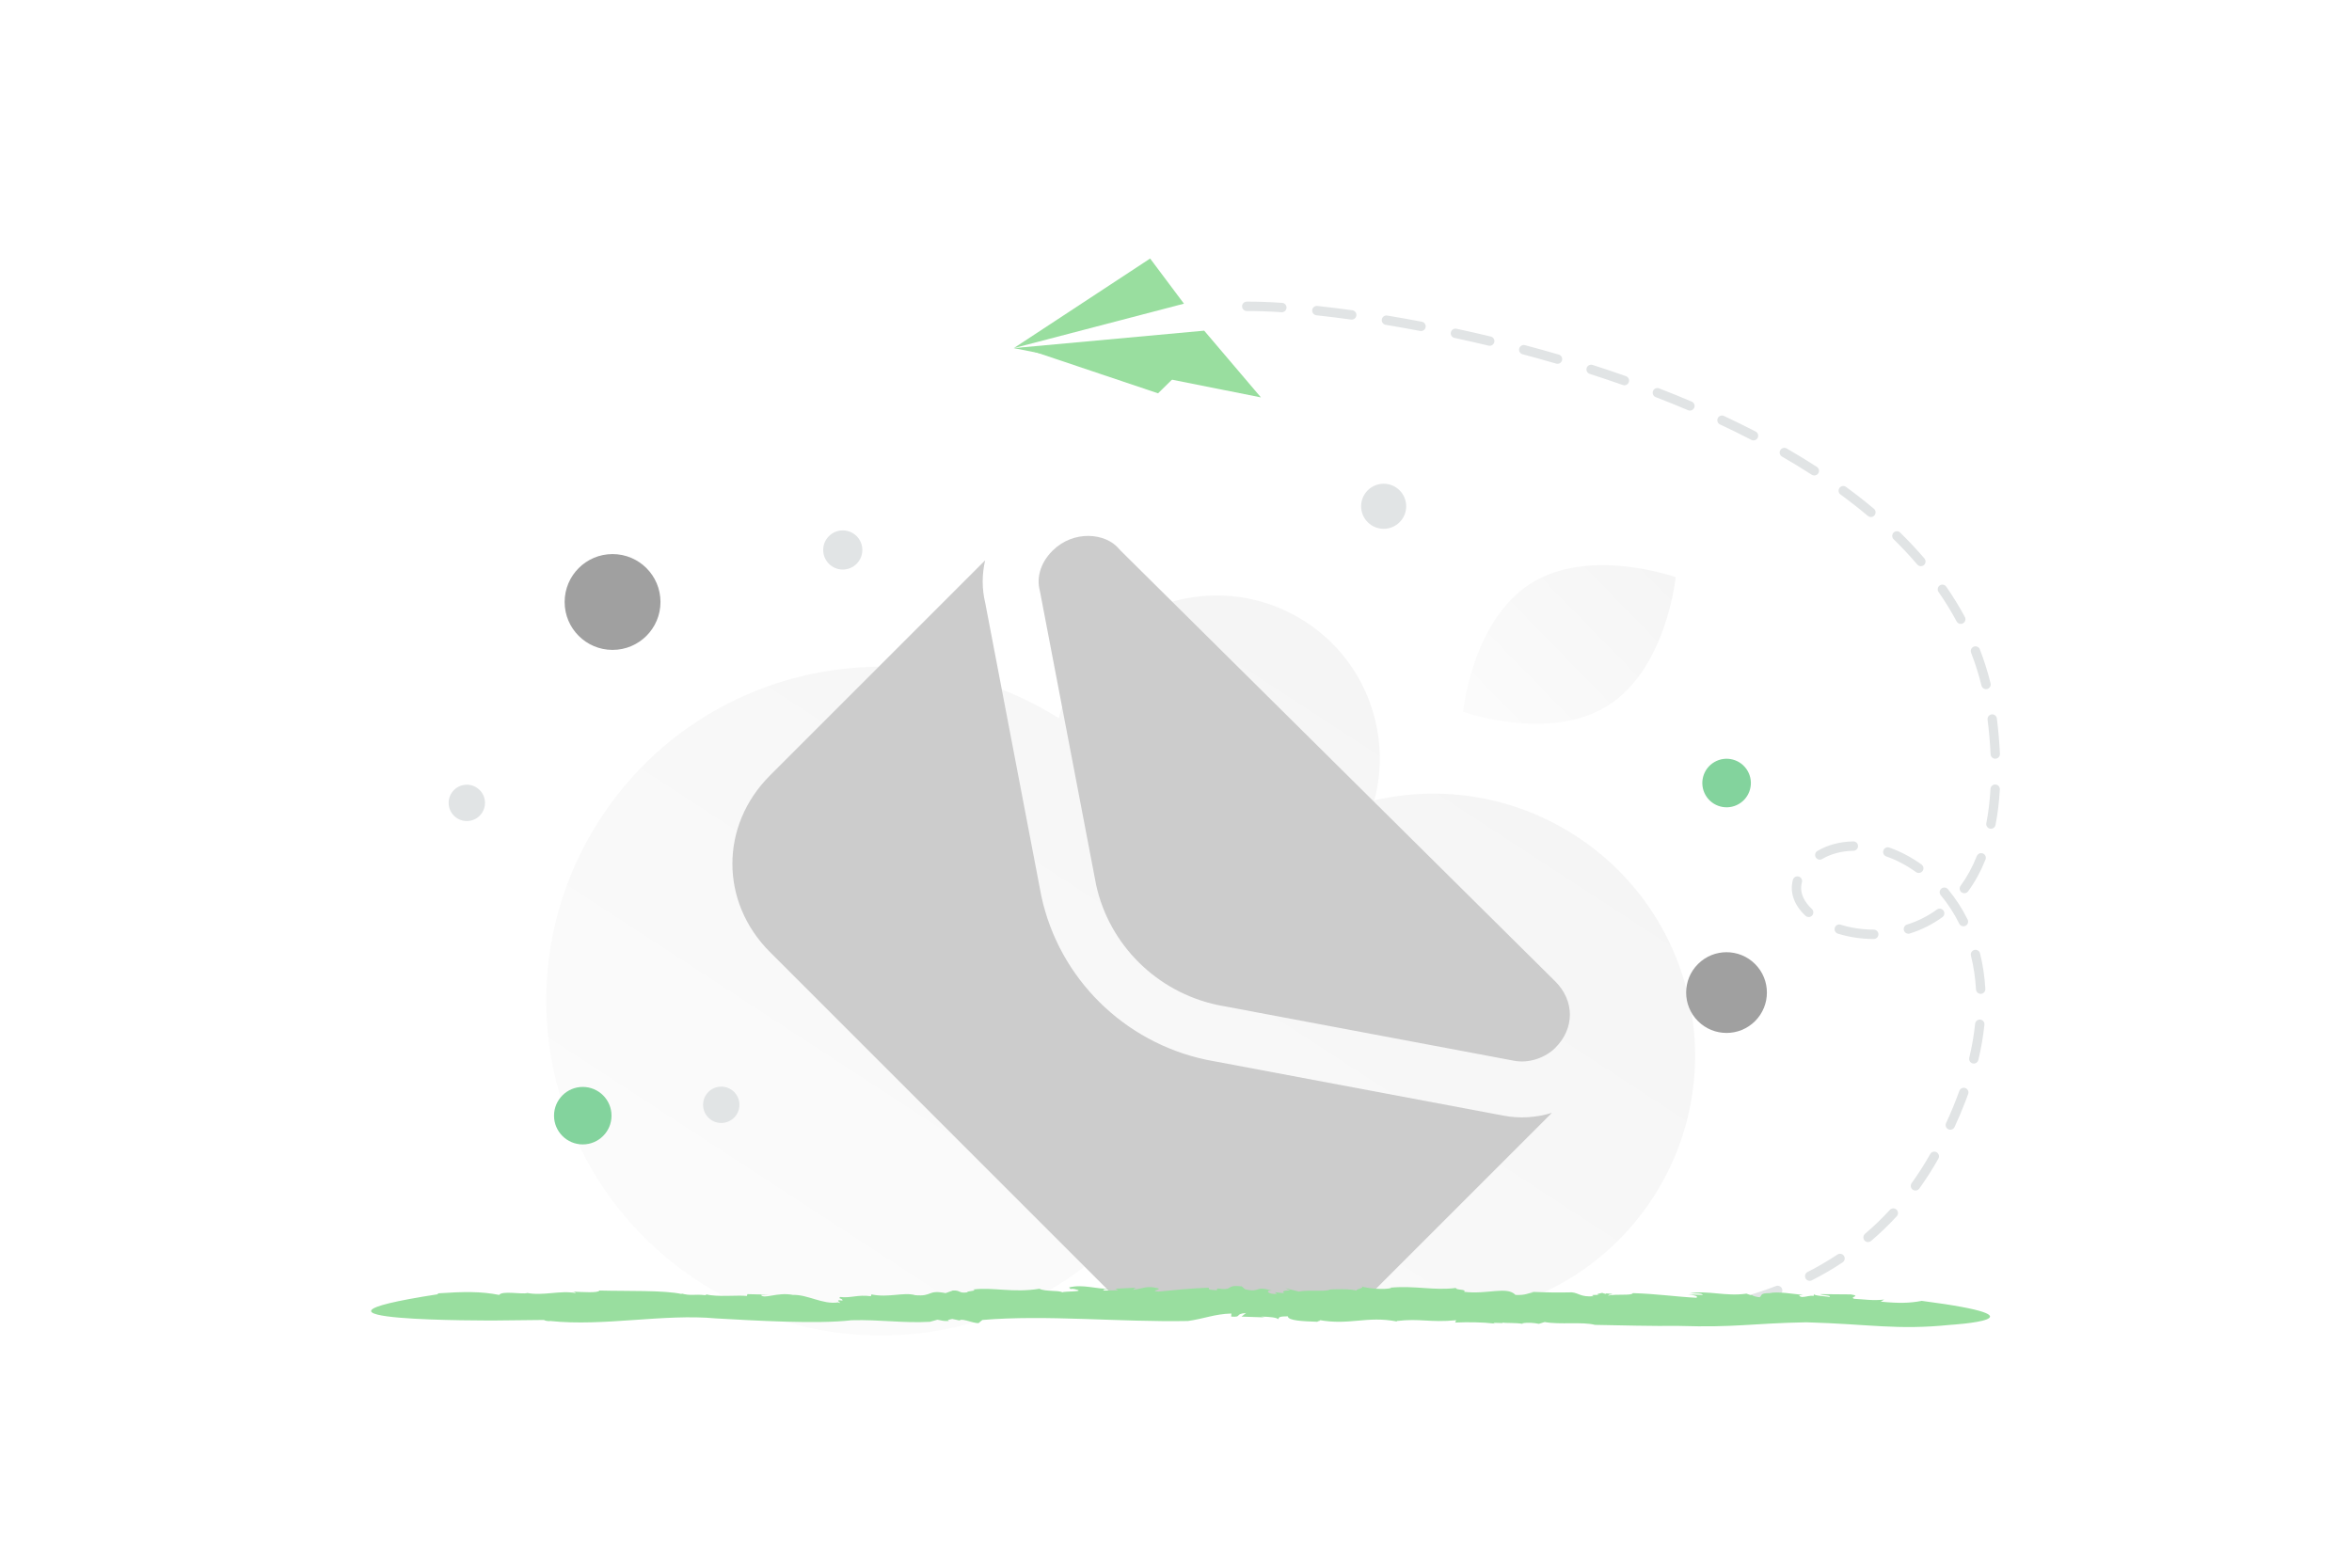 <svg width="900" height="600" viewBox="0 0 900 600" fill="none" xmlns="http://www.w3.org/2000/svg">
<g id="9 1">
<g id="Group">
<path id="Vector" d="M0 0H900V600H0V0Z" fill="white"/>
<path id="Vector_2" d="M603.956 320.563C580.052 304.64 551.802 300.344 525.892 306.323C532.574 281.228 522.997 253.585 500.174 238.383C471.499 219.283 432.774 227.025 413.691 255.674C409.782 261.546 406.894 268.037 405.151 274.873C346.608 238.013 269.031 254.307 230.486 312.176C191.316 370.982 207.279 450.43 266.141 489.637C325.003 528.844 404.467 512.958 443.636 454.152C447.489 448.358 450.872 442.265 453.752 435.932C460.609 456.144 473.934 474.332 493.083 487.087C539.11 517.745 601.251 505.322 631.88 459.338C662.508 413.355 649.983 351.221 603.956 320.563ZM462.519 352.517C462.218 353.004 461.942 353.486 461.657 353.984C461.54 353.47 461.407 352.946 461.29 352.432C461.698 352.475 462.106 352.517 462.519 352.517V352.517Z" fill="url(#paint0_linear_15_22)"/>
<path id="Vector_3" d="M615.33 270.007C592.875 284.233 559.861 272.413 559.861 272.413C559.861 272.413 563.276 237.535 585.746 223.325C608.201 209.1 641.201 220.904 641.201 220.904C641.201 220.904 637.786 255.782 615.33 270.007Z" fill="url(#paint1_linear_15_22)"/>
<path id="Vector_4" d="M560.159 499.8C559.739 499.634 559.397 499.316 559.2 498.909C559.004 498.502 558.969 498.036 559.101 497.604C559.233 497.172 559.524 496.806 559.914 496.578C560.304 496.35 560.766 496.278 561.207 496.376C565.555 497.372 569.931 498.245 574.328 498.994C574.56 499.034 574.782 499.119 574.981 499.245C575.18 499.371 575.352 499.534 575.488 499.727C575.623 499.919 575.72 500.136 575.772 500.366C575.823 500.595 575.829 500.833 575.789 501.065C575.707 501.533 575.444 501.95 575.056 502.224C574.668 502.499 574.188 502.609 573.719 502.53C569.254 501.768 564.811 500.883 560.395 499.875C560.316 499.852 560.236 499.83 560.159 499.8V499.8ZM586.709 504.382C586.302 504.224 585.966 503.923 585.765 503.535C585.564 503.147 585.512 502.7 585.617 502.276C585.722 501.852 585.978 501.481 586.338 501.233C586.697 500.984 587.134 500.875 587.568 500.926C592.01 501.455 596.485 501.876 600.877 502.177C601.35 502.211 601.791 502.43 602.104 502.788C602.416 503.145 602.574 503.611 602.544 504.085C602.512 504.56 602.293 505.002 601.936 505.315C601.578 505.629 601.111 505.788 600.636 505.757C596.179 505.456 591.643 505.027 587.141 504.491C586.994 504.469 586.849 504.433 586.709 504.382V504.382ZM613.557 506.176C613.166 506.024 612.84 505.739 612.637 505.371C612.434 505.004 612.367 504.577 612.446 504.164C612.526 503.752 612.748 503.381 613.073 503.115C613.399 502.85 613.807 502.707 614.227 502.712C618.677 502.769 623.128 502.693 627.574 502.483C627.809 502.472 628.044 502.507 628.265 502.587C628.487 502.666 628.69 502.789 628.864 502.947C629.038 503.106 629.179 503.297 629.279 503.51C629.379 503.723 629.435 503.954 629.446 504.189C629.492 505.179 628.729 506.019 627.74 506.067C623.31 506.282 618.749 506.358 614.178 506.294C613.965 506.296 613.754 506.256 613.557 506.176V506.176ZM640.421 504.875C640.114 504.758 639.846 504.558 639.646 504.298C639.445 504.038 639.32 503.728 639.285 503.402C639.258 503.168 639.278 502.931 639.343 502.705C639.408 502.479 639.516 502.268 639.663 502.083C639.81 501.899 639.991 501.746 640.197 501.632C640.403 501.518 640.629 501.445 640.863 501.419C645.344 500.903 649.773 500.229 654.03 499.418C654.261 499.373 654.499 499.374 654.73 499.422C654.961 499.469 655.18 499.562 655.374 499.695C655.569 499.828 655.735 499.998 655.864 500.195C655.992 500.393 656.08 500.614 656.122 500.846C656.212 501.313 656.112 501.796 655.846 502.19C655.579 502.584 655.167 502.855 654.7 502.945C650.249 503.792 645.768 504.475 641.267 504.99C640.98 505.015 640.691 504.975 640.421 504.875V504.875ZM666.812 499.783C666.55 499.684 666.315 499.524 666.127 499.316C665.939 499.109 665.802 498.859 665.729 498.589C665.602 498.13 665.663 497.639 665.897 497.224C666.131 496.809 666.52 496.504 666.979 496.375C671.243 495.183 675.449 493.791 679.582 492.204C680.026 492.035 680.519 492.048 680.953 492.242C681.387 492.435 681.727 492.793 681.898 493.236C682.25 494.159 681.788 495.196 680.864 495.557C676.626 497.184 672.314 498.61 667.941 499.83C667.57 499.938 667.173 499.922 666.812 499.783V499.783ZM691.844 490.096C691.429 489.938 691.089 489.63 690.891 489.233C690.676 488.808 690.638 488.315 690.786 487.863C690.934 487.41 691.255 487.035 691.68 486.819C695.61 484.813 699.424 482.588 703.105 480.155C703.301 480.025 703.521 479.934 703.752 479.889C703.984 479.844 704.221 479.845 704.452 479.891C704.683 479.938 704.903 480.03 705.098 480.161C705.293 480.293 705.461 480.462 705.591 480.658C705.853 481.055 705.947 481.541 705.853 482.007C705.758 482.474 705.482 482.884 705.086 483.148C701.292 485.659 697.36 487.954 693.308 490.022C693.082 490.134 692.835 490.198 692.584 490.211C692.332 490.224 692.08 490.184 691.844 490.096V490.096ZM714.167 475.256C713.877 475.144 713.621 474.958 713.425 474.717C713.229 474.475 713.098 474.187 713.047 473.881C712.995 473.574 713.024 473.259 713.131 472.967C713.238 472.675 713.419 472.416 713.656 472.215C717.008 469.357 720.183 466.299 723.165 463.057C723.324 462.884 723.516 462.743 723.73 462.644C723.943 462.545 724.174 462.489 724.409 462.479C724.645 462.469 724.879 462.505 725.101 462.586C725.322 462.667 725.525 462.791 725.698 462.95C725.871 463.109 726.012 463.301 726.111 463.515C726.21 463.728 726.266 463.959 726.276 464.194C726.286 464.43 726.25 464.664 726.169 464.886C726.088 465.107 725.964 465.31 725.805 465.483C722.725 468.835 719.443 471.995 715.978 474.946C715.448 475.386 714.754 475.481 714.167 475.256ZM732.309 455.543C732.053 455.445 731.823 455.289 731.636 455.087C731.45 454.886 731.312 454.644 731.234 454.381C731.156 454.118 731.139 453.841 731.185 453.57C731.231 453.3 731.338 453.043 731.499 452.821C734.073 449.242 736.446 445.524 738.608 441.682C738.723 441.476 738.877 441.295 739.062 441.149C739.248 441.003 739.46 440.896 739.687 440.833C739.914 440.769 740.152 440.752 740.386 440.781C740.62 440.81 740.845 440.886 741.05 441.003C741.255 441.119 741.436 441.274 741.582 441.46C741.727 441.645 741.835 441.858 741.898 442.085C741.961 442.312 741.979 442.55 741.951 442.784C741.922 443.018 741.848 443.245 741.732 443.45C739.504 447.41 737.058 451.243 734.404 454.931C734.168 455.246 733.837 455.477 733.459 455.587C733.081 455.697 732.677 455.682 732.309 455.543ZM745.661 432.258L745.542 432.212C745.328 432.113 745.136 431.973 744.977 431.799C744.818 431.626 744.694 431.422 744.614 431.201C744.533 430.98 744.497 430.745 744.507 430.51C744.518 430.274 744.574 430.043 744.674 429.83C746.54 425.811 748.229 421.712 749.735 417.545C749.81 417.318 749.93 417.109 750.088 416.93C750.245 416.75 750.437 416.604 750.652 416.499C750.866 416.395 751.1 416.335 751.338 416.322C751.577 416.309 751.815 416.344 752.04 416.425C752.265 416.506 752.471 416.63 752.647 416.792C752.823 416.954 752.964 417.149 753.064 417.366C753.163 417.583 753.218 417.818 753.225 418.057C753.232 418.296 753.191 418.533 753.105 418.756C752.766 419.703 752.403 420.672 752.035 421.632C750.771 424.915 749.398 428.155 747.919 431.347C747.726 431.755 747.386 432.074 746.968 432.243C746.55 432.412 746.083 432.417 745.661 432.258ZM754.643 406.936C754.238 406.779 753.904 406.48 753.702 406.095C753.5 405.711 753.444 405.266 753.544 404.843C754.6 400.434 755.356 396.054 755.788 391.832C755.836 391.359 756.07 390.925 756.437 390.625C756.805 390.324 757.277 390.182 757.75 390.229C757.984 390.253 758.211 390.324 758.418 390.436C758.625 390.548 758.808 390.7 758.956 390.883C759.104 391.066 759.215 391.276 759.281 391.502C759.348 391.727 759.37 391.964 759.345 392.198C758.892 396.582 758.11 401.112 757.019 405.677C756.908 406.139 756.618 406.539 756.213 406.787C755.808 407.036 755.32 407.114 754.858 407.003C754.793 406.985 754.713 406.963 754.643 406.936V406.936ZM757.269 380.264C756.947 380.139 756.668 379.924 756.465 379.646C756.262 379.367 756.143 379.035 756.123 378.691C755.868 374.23 755.22 369.874 754.186 365.749C754.07 365.288 754.141 364.799 754.385 364.391C754.629 363.982 755.025 363.688 755.486 363.571C755.714 363.513 755.951 363.501 756.184 363.535C756.417 363.569 756.64 363.649 756.842 363.769C757.044 363.89 757.22 364.049 757.36 364.238C757.501 364.427 757.602 364.642 757.659 364.87C758.747 369.209 759.431 373.787 759.702 378.479C759.716 378.714 759.683 378.95 759.605 379.172C759.528 379.394 759.407 379.599 759.25 379.775C759.093 379.951 758.904 380.094 758.691 380.197C758.479 380.299 758.249 380.359 758.014 380.372C757.75 380.392 757.5 380.352 757.269 380.264V380.264ZM703.144 357.286C702.719 357.123 702.372 356.803 702.175 356.393C701.977 355.982 701.944 355.512 702.081 355.078C702.223 354.624 702.539 354.244 702.961 354.023C703.382 353.802 703.875 353.757 704.329 353.899C708.295 355.145 712.688 355.8 717.031 355.793C717.5 355.805 717.946 355.999 718.273 356.335C718.6 356.671 718.783 357.122 718.782 357.591C718.782 358.06 718.597 358.51 718.269 358.845C717.941 359.18 717.495 359.374 717.026 359.384C712.323 359.39 707.561 358.673 703.248 357.326C703.216 357.306 703.172 357.297 703.144 357.286ZM691.464 350.865C691.252 350.782 691.056 350.66 690.887 350.507C686.485 346.401 684.767 341.507 686.06 336.731C686.184 336.273 686.484 335.882 686.896 335.645C687.307 335.408 687.795 335.344 688.254 335.466C688.481 335.528 688.694 335.634 688.88 335.778C689.066 335.922 689.222 336.101 689.339 336.306C689.456 336.51 689.531 336.736 689.561 336.969C689.59 337.203 689.573 337.44 689.511 337.667C688.323 342.066 690.927 345.652 693.319 347.887C693.623 348.169 693.819 348.549 693.874 348.96C693.929 349.371 693.839 349.789 693.619 350.141C693.4 350.493 693.065 350.758 692.672 350.89C692.278 351.022 691.851 351.013 691.464 350.865V350.865ZM729.618 357.25C729.364 357.154 729.136 357.001 728.951 356.803C728.765 356.605 728.628 356.367 728.548 356.108C728.407 355.654 728.452 355.162 728.672 354.741C728.892 354.32 729.27 354.002 729.723 353.858C733.824 352.575 737.689 350.633 741.166 348.109C741.356 347.97 741.572 347.87 741.801 347.815C742.03 347.76 742.267 347.751 742.5 347.787C742.733 347.824 742.956 347.907 743.156 348.03C743.357 348.153 743.531 348.315 743.669 348.506C743.807 348.697 743.907 348.913 743.962 349.142C744.017 349.372 744.026 349.609 743.989 349.842C743.952 350.075 743.869 350.298 743.746 350.499C743.622 350.7 743.461 350.875 743.27 351.013C739.48 353.768 735.265 355.885 730.793 357.282C730.398 357.412 729.982 357.389 729.618 357.25ZM750.671 354.388C750.251 354.227 749.907 353.915 749.707 353.512C747.787 349.616 745.413 345.96 742.636 342.621C742.485 342.44 742.371 342.232 742.301 342.007C742.231 341.782 742.206 341.546 742.227 341.311C742.249 341.077 742.316 340.849 742.426 340.641C742.535 340.432 742.685 340.247 742.866 340.097C743.046 339.946 743.255 339.833 743.479 339.763C743.703 339.692 743.939 339.667 744.173 339.688C744.407 339.709 744.634 339.776 744.843 339.885C745.051 339.994 745.235 340.143 745.386 340.323C748.34 343.882 750.867 347.774 752.916 351.921C753.355 352.805 752.996 353.889 752.106 354.327C751.636 354.549 751.119 354.56 750.671 354.388ZM695.702 328.901C695.387 328.779 695.113 328.57 694.912 328.299C694.71 328.028 694.588 327.706 694.561 327.37C694.533 327.033 694.601 326.696 694.756 326.396C694.912 326.096 695.148 325.846 695.439 325.674C699.415 323.356 704.033 322.128 709.164 322.029C709.399 322.024 709.633 322.066 709.852 322.152C710.071 322.239 710.271 322.367 710.44 322.53C710.609 322.694 710.744 322.889 710.838 323.105C710.931 323.321 710.981 323.553 710.985 323.788C710.989 324.023 710.947 324.257 710.861 324.476C710.775 324.695 710.647 324.895 710.484 325.065C710.32 325.234 710.125 325.37 709.909 325.464C709.694 325.558 709.461 325.609 709.226 325.613C704.717 325.701 700.686 326.76 697.245 328.769C697.014 328.906 696.756 328.989 696.489 329.012C696.221 329.035 695.953 328.997 695.702 328.901V328.901ZM751.029 341.755C750.881 341.696 750.741 341.621 750.61 341.53C750.419 341.391 750.258 341.215 750.136 341.013C750.013 340.812 749.932 340.588 749.896 340.354C749.86 340.121 749.871 339.883 749.927 339.654C749.984 339.425 750.085 339.209 750.225 339.019C752.665 335.687 754.757 331.859 756.435 327.648C756.61 327.211 756.95 326.86 757.381 326.67C757.812 326.481 758.301 326.468 758.741 326.635L758.762 326.643C759.203 326.819 759.557 327.164 759.744 327.601C759.932 328.037 759.938 328.531 759.762 328.972C757.967 333.467 755.732 337.562 753.11 341.138C752.879 341.455 752.55 341.686 752.174 341.798C751.798 341.909 751.396 341.894 751.029 341.755V341.755ZM733.573 333.996C733.43 333.939 733.294 333.865 733.168 333.776C729.571 331.192 725.721 329.162 721.771 327.769C721.323 327.61 720.957 327.279 720.753 326.849C720.549 326.42 720.524 325.927 720.683 325.479C720.761 325.257 720.882 325.052 721.04 324.877C721.197 324.702 721.388 324.559 721.6 324.458C721.813 324.356 722.043 324.298 722.279 324.286C722.514 324.274 722.749 324.308 722.971 324.387C727.238 325.894 731.396 328.082 735.262 330.866C736.066 331.447 736.249 332.562 735.674 333.37C735.184 334.042 734.315 334.28 733.573 333.996V333.996ZM761.188 317.069C760.795 316.917 760.468 316.632 760.264 316.263C760.061 315.894 759.994 315.464 760.076 315.051C760.871 310.968 761.408 306.553 761.667 301.942C761.695 301.467 761.909 301.022 762.264 300.705C762.618 300.387 763.084 300.223 763.559 300.248C764.034 300.276 764.478 300.49 764.795 300.845C765.112 301.2 765.274 301.666 765.248 302.141C764.982 306.918 764.426 311.487 763.593 315.732C763.503 316.199 763.231 316.611 762.837 316.877C762.443 317.144 761.959 317.243 761.492 317.153C761.388 317.136 761.286 317.108 761.188 317.069V317.069ZM762.85 290.276C762.525 290.151 762.244 289.934 762.04 289.652C761.836 289.37 761.719 289.035 761.702 288.687C761.494 284.254 761.111 279.83 760.552 275.427C760.494 274.955 760.625 274.479 760.916 274.103C761.207 273.727 761.635 273.481 762.107 273.419C762.579 273.361 763.054 273.492 763.43 273.784C763.805 274.075 764.05 274.504 764.11 274.975C764.688 279.64 765.086 284.189 765.281 288.515C765.295 288.812 765.234 289.108 765.105 289.377C764.975 289.645 764.782 289.877 764.54 290.051C764.299 290.226 764.019 290.338 763.724 290.377C763.429 290.416 763.128 290.382 762.85 290.276V290.276ZM759.323 263.648C759.052 263.545 758.81 263.377 758.618 263.159C758.427 262.942 758.291 262.681 758.222 262.399C757.166 258.124 755.838 253.921 754.245 249.816C754.072 249.372 754.082 248.878 754.273 248.442C754.465 248.006 754.821 247.663 755.265 247.49C755.484 247.404 755.718 247.362 755.953 247.367C756.189 247.371 756.421 247.422 756.637 247.517C756.852 247.611 757.047 247.748 757.21 247.918C757.372 248.088 757.5 248.288 757.585 248.508C759.236 252.759 760.611 257.112 761.703 261.539C761.781 261.857 761.77 262.19 761.672 262.502C761.575 262.814 761.394 263.094 761.149 263.311C760.904 263.528 760.604 263.674 760.283 263.733C759.961 263.793 759.629 263.763 759.323 263.648V263.648ZM749.649 238.66C749.248 238.506 748.916 238.213 748.714 237.835C746.618 233.952 744.305 230.189 741.788 226.565C741.653 226.372 741.558 226.154 741.508 225.924C741.458 225.693 741.454 225.456 741.496 225.224C741.538 224.992 741.625 224.771 741.752 224.573C741.88 224.375 742.045 224.204 742.239 224.07C743.049 223.504 744.169 223.7 744.73 224.518C747.326 228.252 749.71 232.131 751.868 236.134C751.98 236.341 752.05 236.569 752.074 236.803C752.098 237.038 752.075 237.274 752.007 237.5C751.94 237.726 751.828 237.936 751.679 238.118C751.53 238.301 751.346 238.452 751.138 238.563C750.912 238.686 750.661 238.758 750.404 238.775C750.147 238.792 749.889 238.752 749.649 238.66ZM476.428 118.919C476.091 118.79 475.801 118.562 475.596 118.266C475.391 117.969 475.279 117.618 475.277 117.257C475.274 116.782 475.459 116.325 475.792 115.986C476.125 115.646 476.578 115.452 477.053 115.446C480.939 115.416 485.499 115.573 490.622 115.913C490.857 115.929 491.086 115.991 491.297 116.095C491.508 116.199 491.696 116.344 491.851 116.522C492.006 116.699 492.124 116.905 492.199 117.128C492.274 117.351 492.305 117.586 492.289 117.821C492.257 118.295 492.038 118.738 491.68 119.051C491.323 119.365 490.856 119.523 490.381 119.493C485.35 119.164 480.87 119.007 477.079 119.041C476.856 119.041 476.635 119 476.428 118.919V118.919ZM734.391 216.586C734.112 216.479 733.865 216.304 733.672 216.077C730.792 212.715 727.765 209.482 724.6 206.387C724.432 206.222 724.298 206.026 724.206 205.81C724.113 205.594 724.065 205.361 724.063 205.126C724.06 204.891 724.105 204.657 724.193 204.439C724.281 204.221 724.411 204.023 724.576 203.855C724.74 203.686 724.935 203.552 725.151 203.459C725.367 203.366 725.6 203.317 725.835 203.315C726.07 203.312 726.303 203.356 726.521 203.444C726.739 203.532 726.938 203.662 727.105 203.827C730.343 206.998 733.442 210.307 736.395 213.745C736.654 214.048 736.804 214.429 736.823 214.827C736.841 215.225 736.726 215.618 736.497 215.944C736.267 216.27 735.935 216.51 735.554 216.626C735.173 216.742 734.763 216.728 734.391 216.586ZM503.257 120.554C502.888 120.412 502.576 120.152 502.37 119.814C502.165 119.476 502.077 119.08 502.12 118.687C502.144 118.453 502.215 118.226 502.327 118.019C502.44 117.812 502.592 117.629 502.775 117.481C502.959 117.333 503.17 117.223 503.396 117.157C503.622 117.091 503.859 117.071 504.093 117.097C508.4 117.558 512.904 118.111 517.487 118.75C517.72 118.783 517.945 118.861 518.148 118.98C518.351 119.099 518.528 119.258 518.67 119.446C518.812 119.634 518.915 119.848 518.974 120.076C519.033 120.303 519.047 120.541 519.014 120.774C518.982 121.007 518.904 121.232 518.785 121.436C518.666 121.639 518.508 121.817 518.32 121.959C518.132 122.102 517.918 122.206 517.69 122.265C517.462 122.325 517.224 122.338 516.991 122.306C512.57 121.692 508.14 121.146 503.702 120.668C503.55 120.649 503.4 120.61 503.257 120.554V120.554ZM715.258 197.76C715.072 197.689 714.9 197.588 714.747 197.46C711.344 194.609 707.849 191.87 704.267 189.248C703.884 188.967 703.628 188.546 703.555 188.076C703.483 187.607 703.599 187.128 703.879 186.744C704.159 186.361 704.579 186.104 705.048 186.03C705.517 185.957 705.995 186.073 706.379 186.352C710.028 189.02 713.587 191.807 717.052 194.71C717.377 194.983 717.595 195.362 717.667 195.78C717.739 196.198 717.66 196.628 717.445 196.994C717.23 197.36 716.892 197.637 716.492 197.778C716.091 197.918 715.654 197.912 715.258 197.76V197.76ZM529.886 124.217C529.471 124.058 529.13 123.751 528.929 123.354C528.728 122.958 528.681 122.502 528.798 122.073C528.914 121.644 529.186 121.274 529.559 121.034C529.933 120.794 530.383 120.701 530.821 120.774C535.197 121.495 539.664 122.291 544.096 123.137C544.563 123.228 544.974 123.499 545.241 123.892C545.509 124.285 545.609 124.768 545.522 125.235C545.432 125.702 545.161 126.115 544.769 126.383C544.376 126.651 543.893 126.753 543.425 126.666C539.037 125.832 534.639 125.049 530.232 124.318C530.114 124.295 529.998 124.261 529.886 124.217V124.217ZM556.288 129.248C555.888 129.095 555.556 128.803 555.353 128.426C555.15 128.049 555.089 127.611 555.182 127.193C555.283 126.728 555.564 126.322 555.963 126.064C556.363 125.806 556.849 125.717 557.314 125.816C561.702 126.758 566.122 127.761 570.462 128.806C570.691 128.86 570.908 128.959 571.099 129.097C571.29 129.235 571.452 129.41 571.574 129.611C571.697 129.812 571.779 130.036 571.815 130.269C571.851 130.501 571.84 130.739 571.783 130.968C571.672 131.43 571.383 131.829 570.977 132.078C570.572 132.327 570.085 132.404 569.623 132.294C565.279 131.252 560.924 130.261 556.557 129.32C556.465 129.307 556.375 129.283 556.288 129.248ZM693.611 181.869C693.497 181.824 693.386 181.768 693.282 181.703C689.543 179.293 685.746 176.975 681.894 174.751C681.483 174.513 681.182 174.122 681.059 173.664C680.935 173.205 680.999 172.716 681.235 172.304C681.352 172.099 681.509 171.92 681.696 171.776C681.882 171.632 682.096 171.527 682.323 171.465C682.551 171.404 682.789 171.388 683.023 171.419C683.256 171.449 683.482 171.526 683.686 171.644C687.594 173.893 691.444 176.242 695.231 178.689C695.63 178.947 695.91 179.353 696.01 179.818C696.11 180.283 696.022 180.768 695.765 181.168C695.539 181.512 695.203 181.769 694.811 181.897C694.42 182.024 693.996 182.014 693.611 181.869V181.869ZM582.423 135.519C582.01 135.359 581.671 135.053 581.47 134.659C581.269 134.264 581.22 133.81 581.333 133.382C581.455 132.923 581.753 132.531 582.164 132.292C582.574 132.053 583.063 131.986 583.522 132.107C587.866 133.258 592.195 134.465 596.509 135.726C596.96 135.865 597.338 136.176 597.562 136.591C597.785 137.007 597.836 137.494 597.704 137.947C597.571 138.4 597.266 138.782 596.853 139.012C596.441 139.241 595.955 139.299 595.5 139.173C591.215 137.924 586.914 136.725 582.6 135.579C582.544 135.558 582.479 135.541 582.423 135.519V135.519ZM670.345 168.428C670.282 168.405 670.219 168.378 670.159 168.348C666.202 166.301 662.203 164.334 658.166 162.45C657.952 162.35 657.76 162.21 657.601 162.036C657.442 161.861 657.32 161.658 657.24 161.436C657.16 161.214 657.125 160.979 657.137 160.743C657.148 160.508 657.207 160.277 657.308 160.064C657.407 159.85 657.548 159.658 657.721 159.499C657.895 159.339 658.098 159.216 658.32 159.136C658.542 159.055 658.777 159.02 659.013 159.031C659.248 159.042 659.479 159.1 659.692 159.201C663.77 161.111 667.81 163.099 671.812 165.164C672.234 165.383 672.551 165.761 672.695 166.213C672.839 166.666 672.797 167.158 672.579 167.58C672.376 167.971 672.036 168.274 671.624 168.43C671.212 168.587 670.756 168.586 670.345 168.428V168.428ZM608.209 143.055C607.781 142.89 607.433 142.568 607.235 142.154C607.038 141.741 607.005 141.267 607.145 140.831C607.29 140.379 607.608 140.002 608.03 139.784C608.451 139.566 608.942 139.524 609.395 139.668C613.675 141.042 617.937 142.474 622.178 143.964C622.624 144.127 622.989 144.458 623.194 144.887C623.399 145.316 623.427 145.808 623.273 146.257C623.116 146.706 622.788 147.074 622.359 147.28C621.931 147.487 621.439 147.515 620.99 147.359C616.78 145.876 612.549 144.455 608.298 143.097C608.272 143.079 608.244 143.069 608.209 143.055ZM646.014 157.03L645.951 157.005C641.846 155.262 637.711 153.589 633.549 151.987C633.105 151.815 632.748 151.474 632.556 151.038C632.363 150.603 632.351 150.109 632.522 149.665C632.606 149.446 632.733 149.245 632.894 149.075C633.056 148.904 633.25 148.767 633.464 148.672C633.679 148.577 633.91 148.525 634.145 148.519C634.38 148.513 634.614 148.553 634.833 148.638L634.84 148.64C639.039 150.259 643.209 151.949 647.351 153.708C647.567 153.8 647.764 153.933 647.928 154.101C648.093 154.269 648.223 154.468 648.311 154.686C648.399 154.904 648.442 155.137 648.44 155.372C648.437 155.608 648.389 155.84 648.296 156.056C648.116 156.482 647.777 156.822 647.352 157.004C646.926 157.186 646.446 157.195 646.014 157.03V157.03Z" fill="#E1E4E5"/>
<path id="Vector_5" fill-rule="evenodd" clip-rule="evenodd" d="M428.151 210.02C422.997 203.888 410.782 202.815 402.794 210.733C397.635 215.848 396.788 221.669 397.812 225.729C397.862 225.929 397.907 226.131 397.946 226.335L419.439 338.68C424.437 361.574 442.622 379.65 465.833 384.628L579.163 405.936L579.193 405.942L579.266 405.956C585.151 407.123 591.428 404.72 595.083 401.096C602.598 393.646 602.598 383.018 595.083 375.569L428.809 210.733C428.579 210.505 428.359 210.267 428.151 210.02ZM376.968 214.459L294.626 296.801C275.463 315.964 275.463 345.215 294.626 364.378L424.508 494.26C428.686 498.439 435.46 498.439 439.639 494.26C439.764 494.135 439.885 494.008 440.002 493.879L449.781 503.552L457.77 497.639L504.929 501.406L510.167 495.587C514.371 499.22 520.73 499.041 524.721 495.05L593.853 425.918C588.056 427.695 581.654 428.234 575.162 426.957L461.751 405.635C461.668 405.619 461.586 405.603 461.504 405.585C430.04 398.901 405.265 374.391 398.497 343.081C398.479 342.998 398.462 342.915 398.446 342.831L376.981 230.631C375.742 225.496 375.693 219.948 376.968 214.459V214.459Z" fill="#CCCCCC"/>
<path id="Vector_6" d="M453.042 116.221L453.3 128.347L387.926 133.236L453.042 116.221V116.221Z" fill="white"/>
<path id="Vector_7" d="M451.908 141.909L443.136 150.535L390.865 132.967L451.908 141.909Z" fill="#99DE9F"/>
<path id="Vector_8" d="M387.926 133.236L482.501 152.101L460.785 126.555L387.926 133.236V133.236Z" fill="#99DE9F"/>
<path id="Vector_9" d="M453.043 116.222L387.927 133.237L440.101 98.95L453.043 116.222V116.222ZM691.214 506.079C669.976 506.475 664.355 508.154 642.308 507.463C631.807 507.561 620.598 507.265 610.333 507.068C605.452 505.783 596.869 507.068 591.08 505.981L588.858 506.672C586.873 506.277 584.55 506.079 582.531 506.475L582.665 506.672C579.703 506.178 576.338 506.475 574.89 506.178L575.025 506.376L571.423 506.277L572.029 506.573C566.846 505.981 561.528 505.981 556.816 506.178L557.219 505.289C547.156 506.277 543.487 504.498 534.433 505.585L534.567 505.783C523.09 503.51 516.459 507.364 504.645 505.19C506.126 505.487 504.005 505.585 504.14 505.882C498.687 505.684 492.898 505.487 492.797 503.807C488.825 503.807 489.566 504.301 489.061 504.993C489.095 504.301 485.628 503.906 482.531 503.906L483.945 504.202L475.059 503.906L476.809 502.522C472.097 502.918 475.598 504.202 471.121 503.906L471.188 502.72C464.692 502.918 460.855 504.696 454.561 505.585C428.375 506.079 400.236 503.115 375.901 505.19L374.824 506.079C374.353 507.364 368.092 504.202 367.183 505.388L364.356 504.795C363.548 504.992 361.865 505.289 363.279 505.585C360.654 505.684 360.586 505.388 358.702 505.091L355.874 505.882C345.541 506.475 336.756 504.993 325.884 505.289C312.825 506.87 288.221 505.388 274.05 504.597C254.125 502.72 230.967 507.759 210.57 505.585C209.897 505.783 208.181 505.388 208.214 505.19L189.534 505.388C189.534 505.388 99.026 505.882 167.79 495.31L167.319 495.013C177.551 494.321 183.98 494.223 191.015 495.606C192.126 493.926 199.396 495.408 201.786 494.914L201.55 494.815C207.777 496.1 214.374 493.729 220.399 494.914C220.163 494.815 220.029 494.321 218.649 494.321C223.024 494.519 229.015 494.914 229.352 493.926C239.82 494.223 254.394 493.729 261.092 495.31L260.621 495.013C264.424 496.1 265.568 495.211 269.843 495.705C270.079 495.606 270.382 495.507 270.314 495.408C274.488 496.495 282.465 495.606 285.797 496.001L285.999 495.31L294.279 495.507L291.183 495.606C292.26 497.384 297.443 494.42 303.434 495.606C309.055 495.408 314.845 499.361 320.667 498.471C323.461 499.361 318.21 497.088 322.384 497.78C322.519 496.792 320.432 497.187 321.509 496.396C325.582 496.89 328.207 495.408 333.256 496.1L333.458 495.408C340.021 496.792 345.844 494.42 350.22 495.705C356.985 496.298 354.763 493.531 361.832 494.914L364.592 493.926C367.621 493.729 366.746 495.112 370.112 494.618C369.91 494.025 374.353 494.124 372.367 493.531C379.94 492.543 387.749 494.914 397.745 493.235C399.9 494.42 404.948 493.729 406.564 494.618C406.833 494.124 416.628 494.519 411.007 493.333C410.536 493.234 409.661 493.235 409.728 493.432L409.055 492.74C414.743 491.357 419.388 493.531 425.042 493.235C423.36 493.432 421.138 493.432 422.619 493.926L427.87 493.827L426.793 493.235L434.601 492.839L433.524 493.63C437.328 493.235 438.674 491.95 442.983 493.037C444.935 493.63 439.381 494.025 443.386 494.321C448.502 493.827 456.143 493.037 462.639 492.839C462.033 493.729 463.783 493.63 465.601 493.827L465.803 493.136C472.703 494.124 468.327 491.555 475.194 492.345L474.588 491.851L476.405 493.432C482.599 494.914 479.738 491.95 486.604 493.926C483.878 493.827 485.325 495.507 488.657 495.211L487.816 494.519C489.667 494.717 490.273 495.013 491.518 494.815C490.407 494.42 490.946 493.827 493.672 493.926L491.855 493.037L497.004 494.321C500.976 493.531 507.27 494.519 508.92 493.531C508.92 493.531 517.469 493.037 519.421 494.124C517.704 493.432 522.417 493.136 521.07 492.345C523.292 493.136 529.821 493.729 532.447 492.938L531.942 492.839C541.636 491.95 548.502 494.025 557.186 492.938C556.782 493.827 561.393 493.333 560.249 494.42C569.236 495.507 576.64 492.148 579.905 495.606C584.012 495.804 584.752 494.815 586.873 494.618L585.897 494.42C593.571 494.717 595.792 494.717 601.48 494.618C604.308 494.914 604.779 496.495 609.861 496.1C608.212 495.507 610.299 495.606 612.184 495.606C610.972 495.507 610.602 495.31 613.093 494.815C613.429 495.013 614.001 495.112 614.506 495.211C614.54 495.211 614.641 495.112 614.574 495.013C617.738 495.211 617.199 495.408 615.718 495.507C615.785 495.606 615.684 495.705 615.213 495.902C618.512 495.112 624.402 496.001 624.806 494.914C634.365 495.211 641.197 496.298 649.141 496.693C650.05 496.1 648.165 495.606 645.876 495.408L651.531 495.606C651.497 494.815 648.299 495.112 646.549 495.013C653.281 493.729 660.416 496.298 668.293 495.112L669.942 495.705L670.413 495.606C670.379 495.902 672.163 496.396 673.308 496.495C674.418 495.804 673.24 494.914 677.145 494.914C680.241 494.223 685.896 495.211 689.935 495.606C687.747 495.705 688.454 496.1 689.396 496.396C691.349 496.396 692.459 495.705 693.974 496.001L694.176 495.112C693.402 496.001 699.258 496.1 699.999 496.396C701.11 495.705 696.97 495.804 696.498 495.31C704.307 495.408 700.403 495.309 708.245 495.408C712.419 496.1 707.471 496.298 709.491 497.088C713.159 497.286 716.761 497.878 721.002 497.384L719.655 498.175C726.589 498.866 730.729 498.768 735.374 497.878C786.939 504.597 746.246 507.068 746.246 507.068C725.849 509.142 715.381 506.771 691.214 506.079V506.079Z" fill="#99DE9F"/>
<path id="Vector_10" d="M665.333 307.733C660.89 310.298 655.209 308.775 652.644 304.333C650.079 299.89 651.601 294.209 656.044 291.644C660.487 289.078 666.168 290.601 668.733 295.044C671.298 299.486 669.776 305.168 665.333 307.733Z" fill="#83D39D"/>
<path id="Vector_11" d="M223 416C229.075 416 234 420.925 234 427C234 433.075 229.075 438 223 438C216.925 438 212 433.075 212 427C212 420.925 216.925 416 223 416Z" fill="#83D39D"/>
<path id="Vector_12" d="M322.489 203C318.352 203 314.999 206.353 314.999 210.49C314.999 214.627 318.352 217.98 322.489 217.98C326.626 217.98 329.979 214.627 329.979 210.49C329.979 206.353 326.626 203 322.489 203Z" fill="#E1E4E5"/>
<path id="Vector_13" d="M275.993 415.885C272.152 415.885 269.038 418.999 269.038 422.84C269.038 426.681 272.152 429.795 275.993 429.795C279.834 429.795 282.948 426.681 282.948 422.84C282.948 418.999 279.834 415.885 275.993 415.885Z" fill="#E1E4E5"/>
<path id="Vector_14" d="M178.628 300.332C174.787 300.332 171.673 303.446 171.673 307.287C171.673 311.128 174.787 314.242 178.628 314.242C182.469 314.242 185.583 311.128 185.583 307.287C185.583 303.446 182.469 300.332 178.628 300.332Z" fill="#E1E4E5"/>
<path id="Vector_15" d="M234.399 212.062C244.526 212.062 252.736 220.272 252.736 230.399C252.736 240.526 244.526 248.736 234.399 248.736C224.272 248.736 216.062 240.526 216.062 230.399C216.062 220.272 224.272 212.062 234.399 212.062Z" fill="#A0A0A0"/>
<path id="Vector_16" d="M523.363 199.863C526.731 203.231 532.191 203.231 535.559 199.863C538.927 196.495 538.927 191.035 535.559 187.667C532.191 184.299 526.731 184.299 523.363 187.667C519.995 191.035 519.995 196.495 523.363 199.863Z" fill="#E1E4E5"/>
<path id="Vector_17" d="M649.738 390.812C643.704 384.778 643.704 374.997 649.738 368.963C655.771 362.93 665.553 362.93 671.586 368.963C677.619 374.997 677.619 384.778 671.586 390.812C665.553 396.845 655.771 396.845 649.738 390.812Z" fill="#A0A0A0"/>
</g>
</g>
<defs>
<linearGradient id="paint0_linear_15_22" x1="234.592" y1="696.889" x2="725.036" y2="-54.788" gradientUnits="userSpaceOnUse">
<stop stop-color="white"/>
<stop offset="1" stop-color="#EEEEEE"/>
</linearGradient>
<linearGradient id="paint1_linear_15_22" x1="528.214" y1="316.165" x2="707.401" y2="141.219" gradientUnits="userSpaceOnUse">
<stop stop-color="white"/>
<stop offset="1" stop-color="#EEEEEE"/>
</linearGradient>
</defs>
</svg>
